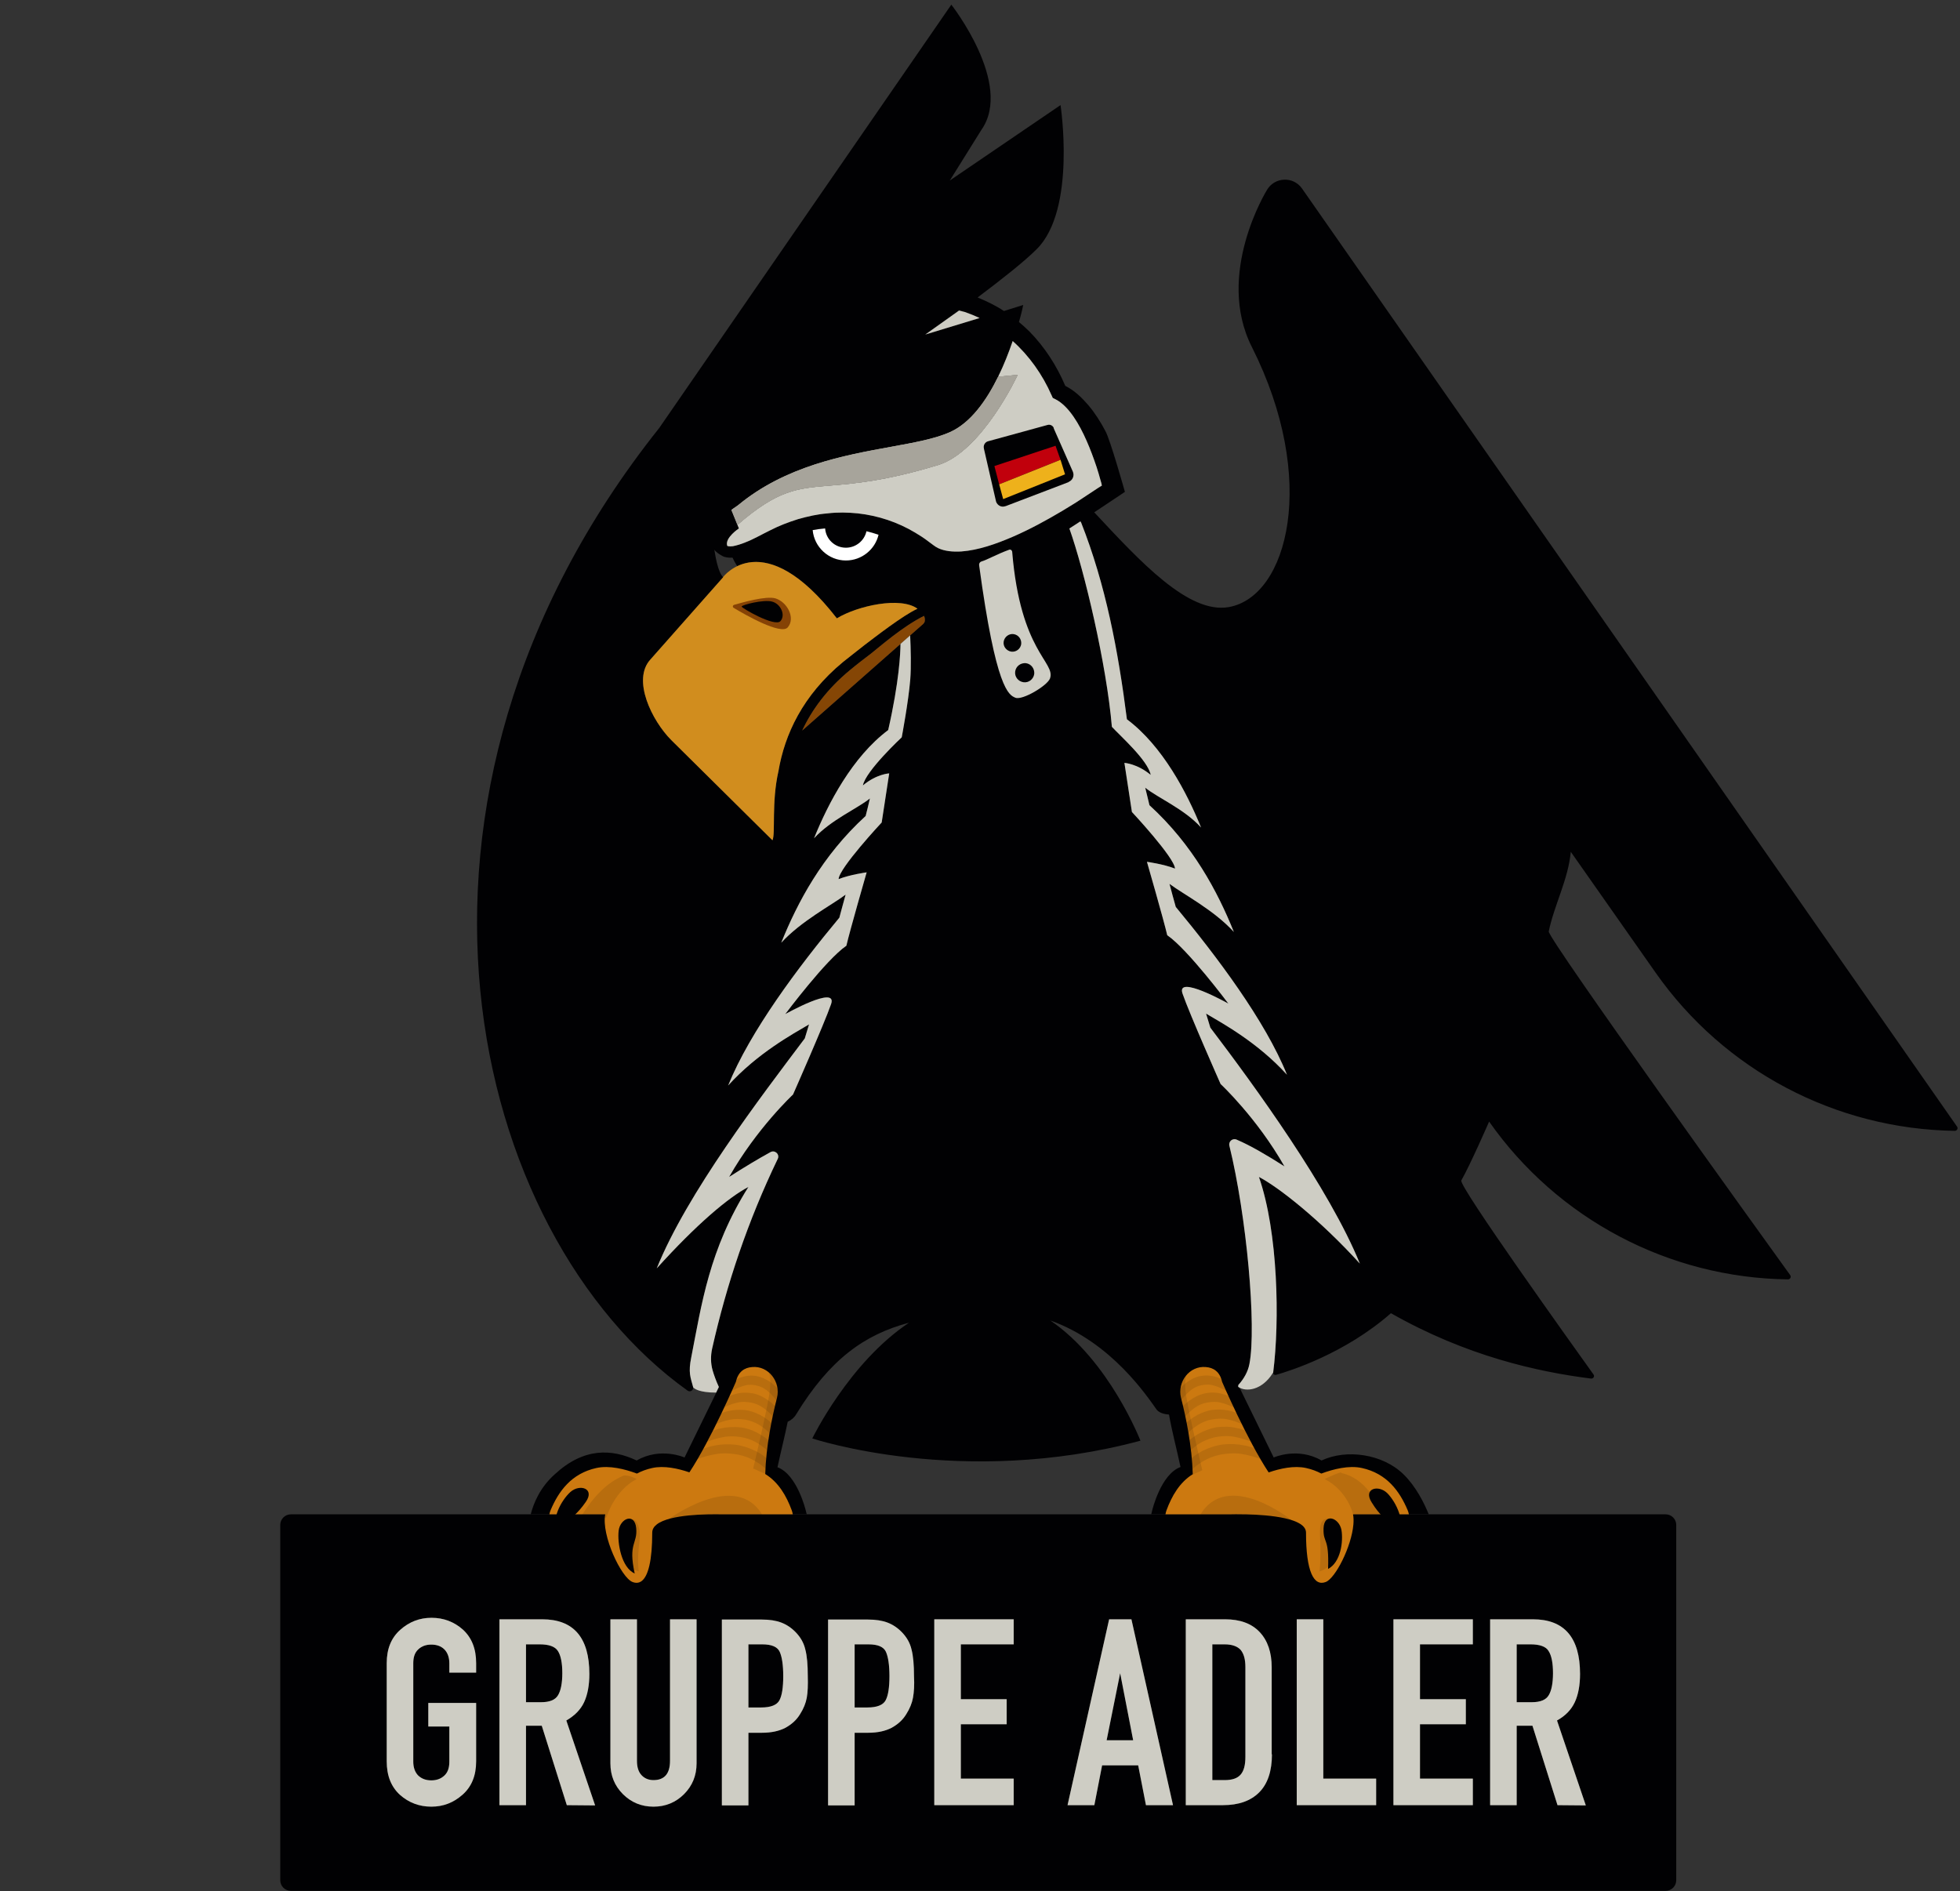 <svg width="995" height="960" viewBox="0 0 995 960" fill="none" xmlns="http://www.w3.org/2000/svg">
<rect x="0" y="0" width="995" height="960" fill="#333333" stroke="none"/>
<g clip-path="url(#clip0)">
<path fill-rule="evenodd" clip-rule="evenodd" d="M652.066 592.136C638.078 567.467 619.64 550.3 619.64 550.3C619.64 550.3 603.744 514.44 600.311 504.395C596.878 494.476 623.582 509.481 623.582 509.481C623.582 509.481 602.981 481.887 592.554 474.766C590.901 467.518 582.254 437.508 582.254 437.508C582.254 437.508 590.647 438.652 596.496 440.941C596.242 435.346 574.624 412.202 574.624 412.202L570.809 387.279C570.809 387.279 577.295 387.66 584.161 393.382C582.763 386.007 568.648 373.545 564.451 368.967C561.775 337.494 550.537 289.799 542.877 268.293C544.741 267.096 546.612 265.886 548.454 264.687L548.811 265.203C561.272 296.74 567.63 330.183 572.081 365.153C590.265 378.759 602.6 402.538 609.721 420.086C601.201 410.677 587.849 405.081 581.364 399.868C582.127 402.792 582.763 405.717 583.526 408.769C605.652 428.988 618.114 452.64 626.379 473.113C616.206 461.923 600.82 454.039 593.699 448.698C594.716 452.513 595.733 456.455 596.878 460.397C617.732 485.575 642.274 518.128 653.337 545.595C638.46 529.191 620.657 519.527 612.264 514.568C613.027 516.984 613.663 519.273 614.426 521.689C636.934 551.317 674.828 603.327 690.342 641.475C670.25 619.349 649.141 602.691 639.095 597.477C648.887 625.58 649.65 670.722 646.344 696.663C646.216 697.553 646.979 698.189 647.869 697.935C654.991 695.9 682.839 687.126 706.11 666.653C744.385 688.398 780.499 696.409 807.712 699.842C808.856 699.969 809.619 698.698 808.983 697.808C798.175 682.676 740.316 601.928 741.842 599.257C746.42 591.246 755.957 569.374 755.957 569.374C790.672 618.84 847.132 648.723 907.661 649.486C908.805 649.486 909.441 648.215 908.805 647.325C894.563 627.614 785.586 476.165 786.221 472.859C788.892 459.761 796.14 446.409 797.412 432.421L840.52 493.84C875.362 543.433 931.822 573.189 992.351 574.079C993.495 574.079 994.131 572.808 993.495 571.918L660.967 95.697C656.516 89.339 646.979 89.847 643.164 96.46C643.164 96.46 616.715 139.059 635.535 176.19C669.36 243.332 653.846 302.843 623.836 308.184C603.385 311.824 578.86 285.111 555.492 260.077C564.274 254.29 571.064 249.69 571.064 249.69C571.064 249.69 563.688 223.367 561.145 218.789C558.729 214.212 555.932 209.761 552.498 205.692C549.319 202.004 545.631 198.316 540.799 195.9C536.476 185.727 530.372 176.19 522.488 168.179C520.835 166.526 519.055 165 517.274 163.474C518.8 158.26 519.436 154.827 519.436 154.827L509.645 157.879C505.448 155.081 500.871 152.92 496.293 151.012C508.627 141.729 519.945 132.828 526.303 126.47C546.522 106.378 538.383 53.352 538.383 53.352L482.178 91.628L498.2 65.941C514.604 42.67 482.941 2.36 482.941 2.36L334.67 217.263C183.983 406.48 238.282 626.724 349.039 705.946C350.438 706.963 352.218 705.692 351.837 704.039C350.565 699.207 349.294 696.918 350.947 688.906C356.16 662.33 359.975 634.227 379.94 602.564C369.894 607.777 353.49 621.638 333.398 643.891C348.785 605.743 386.171 556.913 408.551 527.157C409.314 524.741 409.95 522.452 410.713 520.036C402.32 524.995 384.518 534.659 369.64 551.063C380.83 523.469 405.245 490.916 426.099 465.865C427.117 461.923 428.261 457.981 429.278 454.166C422.157 459.507 406.771 467.518 396.598 478.581C404.863 458.108 417.325 434.456 439.451 414.237C440.214 411.185 440.977 408.26 441.613 405.336C435.128 410.549 421.903 416.144 413.256 425.554C420.377 407.879 432.712 384.227 450.896 370.621C456.498 346.032 457.107 331.432 457.141 326.889L407.238 370.864C412.22 360.239 419.921 349.751 431.44 340.229C435.188 337.106 438.813 334.351 441.953 331.964L441.954 331.963L442.122 331.836C442.843 331.269 443.723 330.551 444.734 329.723C444.878 329.605 445.025 329.484 445.175 329.361C449.267 326.007 455.31 321.053 461.757 316.887C464.173 315.325 466.646 313.874 469.094 312.659C469.447 313.485 469.57 314.384 469.462 315.305C469.334 315.941 469.08 316.322 468.699 316.704L462.049 322.564C462.351 329.329 462.6 338.677 462.086 345.061C461.196 356.124 457.763 374.308 457.763 374.308C457.763 374.308 439.451 391.348 438.053 398.723C445.046 392.874 451.405 392.619 451.405 392.619L447.59 417.543C447.59 417.543 425.972 440.687 425.718 446.282C431.567 443.993 439.96 442.848 439.96 442.848C439.96 442.848 431.313 472.859 429.66 480.107C419.36 487.101 398.632 514.822 398.632 514.822C398.632 514.822 425.336 499.817 421.903 509.736C418.47 519.654 402.574 555.641 402.574 555.641C402.574 555.641 384.136 572.808 370.148 597.477C377.651 592.645 385.535 587.94 391.13 584.888C393.419 583.616 395.962 586.033 394.818 588.321C379.685 619.73 368.877 651.902 361.501 684.71C360.738 688.271 360.738 692.085 361.756 695.646C362.487 698.14 363.543 701.118 364.973 704.19L347.513 739.898C347.513 739.898 335.306 734.43 323.226 741.424C310.509 735.448 296.394 734.812 281.644 748.418C274.269 754.958 270.929 762.906 269.417 768.764H409.539C409.268 767.546 409.06 766.857 409.06 766.857C409.06 766.857 404.736 748.545 394.69 744.858C396.438 736.72 398.467 728.848 399.872 721.783C401.697 720.941 403.272 719.597 404.228 717.899C421.394 689.924 438.943 677.462 461.45 671.485C430.932 691.831 412.366 730.234 412.366 730.234C412.366 730.234 488.536 755.666 578.948 731.378C578.948 731.378 563.18 690.687 533.17 670.341C564.451 681.404 582.763 709.507 587.086 715.483C588.204 717.038 590.477 717.888 593.451 718.105C594.814 726.036 597.248 735.201 599.294 744.73C589.248 748.418 584.924 766.729 584.924 766.729C584.924 766.729 584.702 767.467 584.417 768.764H725.31C722.978 763.014 718.798 754.596 712.468 748.418C701.913 738.118 683.602 735.448 670.886 741.424C658.805 734.43 646.598 739.898 646.598 739.898L628.618 703.127C631.468 699.964 633.515 696.385 634.263 692.467C637.951 673.52 632.864 617.314 624.09 581.582C623.582 579.293 625.998 577.513 628.032 578.657C634.645 581.455 643.546 586.668 652.066 592.136ZM340.774 375.707L392.147 426.572C393.755 423.25 391.569 407.374 395.18 391.504C398.333 372.932 407.401 353.034 428.007 336.033C431.949 332.853 435.636 330.056 438.815 327.513C439.279 327.163 439.851 326.726 440.514 326.22C440.558 326.186 440.603 326.152 440.648 326.118C442.485 324.716 444.979 322.812 447.744 320.766C453.83 316.26 461.221 311.065 465.769 309.025C457.202 302.717 435.378 307.484 424.828 313.906C400.355 282.358 383.184 283.122 374.242 287.414C373.262 285.873 372.459 284.418 371.854 283.085C370.715 283.158 369.466 283.146 367.986 282.752C366.715 282.497 363.536 280.463 362.646 279.064C363.154 281.989 364.299 290.127 367.096 293.052L330.219 334.761C320.682 345.061 330.982 365.916 340.774 375.707ZM497.31 161.439C494.894 160.295 492.351 159.278 489.807 158.388C488.917 158.133 487.9 157.879 486.883 157.625C481.033 161.821 475.311 165.89 469.716 169.832L497.31 161.439ZM539.273 259.354C543.343 256.938 547.412 254.395 551.354 251.724C552.52 250.982 553.665 250.217 554.787 249.468C556.356 248.42 557.882 247.4 559.365 246.511C559.238 245.621 558.983 244.73 558.729 243.967C558.093 241.679 557.457 239.39 556.695 237.101C555.169 232.523 553.515 228.072 551.608 223.749C549.701 219.425 547.539 215.229 544.996 211.541C542.452 207.854 539.401 204.547 535.967 202.767L534.441 202.004L533.805 200.605C529.228 190.178 522.488 180.641 514.095 173.138C509.585 186.363 502.098 203.555 491.037 213.52C488.378 215.916 485.513 217.893 482.432 219.298C462.554 228.333 421.611 226.936 387.222 247.626C382.892 250.231 378.666 253.186 374.599 256.556L371.293 258.845L375.108 268.255C375.108 268.255 373.293 269.454 371.643 271.149C370.024 272.811 368.564 274.95 369.131 276.902C369.143 276.939 369.153 276.97 369.161 276.996C369.189 277.082 369.199 277.115 369.222 277.131C369.235 277.141 369.253 277.144 369.282 277.15C369.339 277.163 369.441 277.184 369.64 277.284C369.861 277.339 370.179 277.37 370.542 277.378C371.011 277.387 371.553 277.356 372.056 277.284C373.963 276.902 376.125 276.267 378.287 275.376C382.61 273.723 386.425 271.434 391.13 269.145C395.581 266.857 400.286 265.076 405.118 263.55C410.077 262.152 415.036 261.007 420.123 260.626C425.209 259.99 430.423 260.117 435.509 260.626C445.809 261.77 455.728 265.076 464.629 270.417C466.791 271.689 469.334 273.342 471.115 274.741L474.039 276.902C474.675 277.411 475.565 277.92 476.328 278.301C479.635 279.827 483.704 280.209 488.027 279.954C496.674 279.318 505.703 276.139 514.222 272.452C515.192 272.032 516.161 271.601 517.127 271.159C524.65 267.718 532.061 263.636 539.273 259.354Z" fill="#010103"/>
<path fill-rule="evenodd" clip-rule="evenodd" d="M489.807 158.388C492.351 159.278 494.894 160.295 497.31 161.439L469.716 169.832C475.311 165.89 481.033 161.821 486.883 157.625C487.9 157.879 488.917 158.133 489.807 158.388Z" fill="#010103"/>
<path fill-rule="evenodd" clip-rule="evenodd" d="M142.274 954.547V774.105C142.274 771.18 144.69 768.764 147.615 768.764H845.606C848.531 768.764 850.947 771.18 850.947 774.105V954.547C850.947 957.472 848.531 959.888 845.606 959.888H147.615C144.69 959.888 142.274 957.472 142.274 954.547ZM228.109 844.425V849.13H241.715V844.298C241.715 836.923 239.426 831.327 234.975 827.258C230.525 823.316 225.184 821.282 219.08 821.282C212.976 821.282 207.763 823.316 203.185 827.385C198.607 831.455 196.318 837.05 196.318 844.298V894.145C196.318 901.521 198.607 907.116 203.058 911.185C207.508 915.127 212.849 917.162 218.953 917.162C225.057 917.162 230.27 915.127 234.848 911.058C239.426 906.989 241.715 901.394 241.715 894.145V864.517H217.427V876.47H228.109V894.273C228.109 897.452 227.346 899.74 225.565 901.394C223.785 903.047 221.623 903.81 218.953 903.81C216.283 903.81 214.121 903.047 212.341 901.394C210.687 899.74 209.797 897.324 209.797 894.273V844.425C209.797 841.246 210.56 838.957 212.341 837.304C214.121 835.651 216.283 834.888 218.953 834.888C221.623 834.888 223.912 835.651 225.565 837.304C227.218 838.957 228.109 841.373 228.109 844.425ZM287.747 916.399L275.031 876.088H267.02V916.399H253.541V822.045H275.286C291.181 822.045 299.192 831.328 299.192 849.766C299.192 855.488 298.302 860.32 296.522 864.135C294.741 867.95 291.689 871.002 287.493 873.418L302.117 916.526L287.747 916.399ZM274.014 834.761H267.02V864.135H274.65C278.973 864.135 281.898 862.991 283.297 860.575C284.696 858.286 285.459 854.471 285.459 849.384C285.459 844.171 284.696 840.356 283.17 838.067C281.771 835.905 278.719 834.761 274.014 834.761ZM347.259 910.804C351.455 906.607 353.617 901.394 353.617 895.163V822.045H340.138V893.891C340.138 900.376 337.341 903.682 331.745 903.682C329.202 903.682 327.168 902.792 325.642 901.139C324.116 899.486 323.353 897.07 323.353 893.891V822.045H309.874V895.163C309.874 901.394 312.035 906.607 316.232 910.804C320.428 915 325.642 917.162 331.745 917.162C337.849 917.162 343.063 915 347.259 910.804ZM409.568 861.846C409.06 864.644 407.915 867.441 406.135 870.239C404.355 873.164 401.939 875.325 398.76 877.106C395.581 878.759 391.639 879.649 386.806 879.649H379.94V916.526H366.461V822.172H386.679C390.621 822.172 393.927 822.681 396.598 823.698C399.268 824.715 401.812 826.368 404.1 828.784C406.389 831.2 408.042 833.998 408.805 837.304C409.696 840.61 410.077 845.188 410.077 850.91C410.204 855.361 410.077 859.049 409.568 861.846ZM386.934 834.761H379.94V866.806H386.425C391.384 866.806 394.436 865.534 395.708 863.118C396.979 860.702 397.615 856.633 397.615 850.91C397.615 845.315 396.979 841.119 395.835 838.576C394.69 836.032 391.766 834.761 386.934 834.761ZM460.052 870.239C461.832 867.441 462.976 864.644 463.485 861.846C463.994 859.049 464.248 855.361 463.994 850.91C463.994 845.188 463.612 840.61 462.722 837.304C461.959 833.998 460.306 831.2 458.017 828.784C455.728 826.368 453.185 824.715 450.514 823.698C447.844 822.681 444.538 822.172 440.596 822.172H420.377V916.526H433.856V879.649H440.723C445.555 879.649 449.497 878.759 452.676 877.106C455.855 875.325 458.271 873.164 460.052 870.239ZM433.856 834.761H440.85C445.682 834.761 448.607 836.032 449.752 838.576C450.896 841.119 451.532 845.315 451.532 850.91C451.532 856.633 450.896 860.702 449.624 863.118C448.353 865.534 445.301 866.806 440.342 866.806H433.856V834.761ZM514.604 834.761H487.773V862.609H511.043V875.325H487.773V902.92H514.604V916.399H474.294V822.045H514.604V834.761ZM577.803 896.18L581.745 916.399H595.479L574.37 822.045H563.053L541.944 916.399H555.55L559.492 896.18H577.803ZM575.26 883.464H561.781L568.648 849.384L575.26 883.464ZM645.708 890.585C645.708 899.105 643.546 905.59 639.223 909.913C634.899 914.237 628.795 916.399 620.784 916.399H601.964V822.045H621.929C629.558 822.045 635.408 824.206 639.477 828.53C643.546 832.853 645.581 838.83 645.581 846.46V890.585H645.708ZM621.674 834.761H615.443V903.682H621.674C625.489 903.682 628.159 902.792 629.813 900.885C631.466 898.977 632.229 896.053 632.229 891.856V846.333C632.229 842.391 631.466 839.593 629.813 837.558C628.159 835.778 625.489 834.761 621.674 834.761ZM658.297 916.399H698.607V902.92H671.776V822.045H658.297V916.399ZM747.691 834.761H720.86V862.609H744.131V875.325H720.86V902.92H747.691V916.399H707.381V822.045H747.691V834.761ZM777.956 876.088L790.672 916.399L805.041 916.526L790.418 873.418C794.741 871.002 797.666 867.95 799.446 864.135C801.227 860.32 802.117 855.488 802.117 849.766C802.117 831.328 794.106 822.045 778.21 822.045H756.466V916.399H769.945V876.088H777.956ZM769.945 834.761H777.066C781.644 834.761 784.823 835.905 786.094 838.067C787.62 840.356 788.383 844.171 788.383 849.384C788.383 854.471 787.62 858.286 786.221 860.575C784.823 862.991 781.898 864.135 777.574 864.135H769.945V834.761Z" fill="#010103"/>
<path d="M228.108 849.13V844.425C228.108 841.373 227.218 838.957 225.565 837.304C223.912 835.651 221.623 834.888 218.953 834.888C216.282 834.888 214.121 835.651 212.34 837.304C210.56 838.957 209.797 841.246 209.797 844.425V894.273C209.797 897.325 210.687 899.741 212.34 901.394C214.121 903.047 216.282 903.81 218.953 903.81C221.623 903.81 223.785 903.047 225.565 901.394C227.345 899.741 228.108 897.452 228.108 894.273V876.47H217.427V864.517H241.715V894.145C241.715 901.394 239.426 906.989 234.848 911.058C230.27 915.127 225.056 917.162 218.953 917.162C212.849 917.162 207.508 915.127 203.057 911.185C198.607 907.116 196.318 901.521 196.318 894.145V844.298C196.318 837.05 198.607 831.455 203.185 827.385C207.762 823.316 212.976 821.282 219.08 821.282C225.184 821.282 230.524 823.316 234.975 827.258C239.426 831.328 241.715 836.923 241.715 844.298V849.13H228.108Z" fill="#CECDC4"/>
<path fill-rule="evenodd" clip-rule="evenodd" d="M287.747 916.399L275.031 876.088H267.02V916.399H253.541V822.045H275.285C291.181 822.045 299.192 831.328 299.192 849.766C299.192 855.488 298.302 860.32 296.521 864.135C294.741 867.95 291.689 871.002 287.493 873.418L302.116 916.526L287.747 916.399ZM267.02 834.761H274.014C278.719 834.761 281.771 835.905 283.169 838.067C284.695 840.356 285.458 844.171 285.458 849.384C285.458 854.471 284.695 858.286 283.297 860.575C281.898 862.991 278.973 864.135 274.65 864.135H267.02V834.761Z" fill="#CECDC4"/>
<path d="M353.617 895.163C353.617 901.394 351.455 906.607 347.259 910.804C343.063 915 337.849 917.162 331.745 917.162C325.641 917.162 320.428 915 316.231 910.804C312.035 906.607 309.873 901.394 309.873 895.163V822.045H323.352V893.891C323.352 897.07 324.115 899.486 325.641 901.139C327.167 902.792 329.202 903.683 331.745 903.683C337.34 903.683 340.138 900.376 340.138 893.891V822.045H353.617V895.163Z" fill="#CECDC4"/>
<path fill-rule="evenodd" clip-rule="evenodd" d="M409.568 861.846C409.059 864.644 407.915 867.441 406.135 870.239C404.354 873.164 401.938 875.326 398.759 877.106C395.58 878.759 391.638 879.649 386.806 879.649H379.939V916.526H366.46V822.172H386.679C390.621 822.172 393.927 822.681 396.598 823.698C399.268 824.715 401.811 826.368 404.1 828.784C406.389 831.2 408.042 833.998 408.805 837.304C409.695 840.61 410.077 845.188 410.077 850.91C410.204 855.361 410.077 859.049 409.568 861.846ZM379.939 834.761H386.933C391.765 834.761 394.69 836.032 395.835 838.576C396.979 841.119 397.615 845.315 397.615 850.91C397.615 856.633 396.979 860.702 395.707 863.118C394.436 865.534 391.384 866.806 386.425 866.806H379.939V834.761Z" fill="#CECDC4"/>
<path fill-rule="evenodd" clip-rule="evenodd" d="M463.485 861.846C462.976 864.644 461.832 867.441 460.051 870.239C458.271 873.164 455.855 875.326 452.676 877.106C449.497 878.759 445.555 879.649 440.723 879.649H433.856V916.526H420.377V822.172H440.596C444.538 822.172 447.844 822.681 450.514 823.698C453.185 824.715 455.728 826.368 458.017 828.784C460.306 831.2 461.959 833.998 462.722 837.304C463.612 840.61 463.993 845.188 463.993 850.91C464.248 855.361 463.993 859.049 463.485 861.846ZM433.856 834.761H440.85C445.682 834.761 448.607 836.032 449.751 838.576C450.896 841.119 451.532 845.315 451.532 850.91C451.532 856.633 450.896 860.702 449.624 863.118C448.352 865.534 445.301 866.806 440.341 866.806H433.856V834.761Z" fill="#CECDC4"/>
<path d="M514.604 834.761H487.773V862.609H511.043V875.325H487.773V902.92H514.604V916.399H474.293V822.045H514.604V834.761Z" fill="#CECDC4"/>
<path fill-rule="evenodd" clip-rule="evenodd" d="M581.745 916.399L577.803 896.18H559.492L555.55 916.399H541.944L563.052 822.045H574.37L595.479 916.399H581.745ZM575.26 883.464H561.781L568.648 849.384L575.26 883.464Z" fill="#CECDC4"/>
<path fill-rule="evenodd" clip-rule="evenodd" d="M645.707 890.585C645.707 899.105 643.546 905.59 639.222 909.914C634.899 914.237 628.795 916.399 620.784 916.399H601.964V822.045H621.928C629.558 822.045 635.407 824.206 639.477 828.53C643.546 832.853 645.58 838.83 645.58 846.46V890.585H645.707ZM615.443 834.761H621.674C625.489 834.761 628.159 835.778 629.812 837.558C631.465 839.593 632.228 842.391 632.228 846.333V891.857C632.228 896.053 631.465 898.978 629.812 900.885C628.159 902.792 625.489 903.683 621.674 903.683H615.443V834.761Z" fill="#CECDC4"/>
<path d="M698.607 916.399H658.297V822.045H671.776V902.92H698.607V916.399Z" fill="#CECDC4"/>
<path d="M747.691 834.761H720.86V862.609H744.131V875.325H720.86V902.92H747.691V916.399H707.381V822.045H747.691V834.761Z" fill="#CECDC4"/>
<path fill-rule="evenodd" clip-rule="evenodd" d="M790.672 916.399L777.956 876.088H769.945V916.399H756.465V822.045H778.21C794.105 822.045 802.116 831.328 802.116 849.766C802.116 855.488 801.226 860.32 799.446 864.135C797.666 867.95 794.741 871.002 790.418 873.418L805.041 916.526L790.672 916.399ZM769.945 834.761H777.066C781.643 834.761 784.822 835.905 786.094 838.067C787.62 840.356 788.383 844.171 788.383 849.384C788.383 854.471 787.62 858.286 786.221 860.575C784.822 862.991 781.898 864.135 777.574 864.135H769.945V834.761Z" fill="#CECDC4"/>
<path d="M691.359 745.239C704.075 748.037 710.56 757.065 714.629 766.729C714.891 767.35 715.089 768.032 715.23 768.764H686.874C687.166 770.282 687.21 772.018 687.054 773.885C686.12 785.133 677.946 801.159 673.047 803.098C666.944 805.514 663.001 797.757 663.001 778.047C663.001 770.691 644.426 769.064 632.86 768.764C628.678 768.656 625.412 768.721 624.273 768.751C623.988 768.759 623.836 768.764 623.836 768.764L591.65 768.764C591.771 768.032 591.944 767.35 592.172 766.729C594.852 759.457 598.827 752.545 605.507 748.377C605.111 734.193 602.07 719.433 599.548 709.634C597.513 701.495 603.871 693.23 612.137 693.993C615.952 694.247 619.258 696.282 620.402 701.495C620.402 701.495 633.091 730.914 644.036 747.484C649.853 745.474 656.971 743.912 663.001 745.239C665.904 745.878 668.483 746.841 670.782 748.063C676.856 745.795 684.758 743.787 691.359 745.239Z" fill="#CC7910"/>
<path d="M302.752 745.239C290.036 748.037 283.551 757.065 279.482 766.729C279.22 767.35 279.022 768.032 278.881 768.764H307.243C305.195 779.426 315.358 800.833 321.069 803.094C322.811 803.783 324.378 803.644 325.726 802.635C329.099 800.103 331.109 792.123 331.109 778.047C331.109 776.359 331.983 774.971 333.471 773.831C340.103 768.739 358.962 768.588 366.86 768.764H402.461C402.34 768.032 402.167 767.35 401.938 766.729C399.243 759.412 395.234 752.459 388.479 748.299C388.884 734.139 391.918 719.415 394.436 709.634C396.47 701.495 390.112 693.23 381.847 693.993C378.032 694.247 374.726 696.282 373.581 701.495C373.581 701.495 360.911 730.872 349.972 747.448C344.174 745.456 337.105 743.92 331.109 745.239C328.206 745.878 325.628 746.841 323.329 748.063C317.255 745.795 309.353 743.787 302.752 745.239Z" fill="#CC7910"/>
<path d="M704.329 758.082C699.751 753.504 691.867 755.666 696.318 762.66C700.642 769.654 702.168 769.4 710.052 779.064C713.612 772.579 708.78 762.66 704.329 758.082Z" fill="#010103"/>
<path d="M680.932 776.521C679.66 770.417 672.157 767.874 671.903 775.885C671.649 783.896 674.828 779.827 674.192 796.485C680.55 793.179 682.076 782.625 680.932 776.521Z" fill="#010103"/>
<path d="M289.528 757.446C294.36 753.123 302.117 755.666 297.412 762.406C292.707 769.145 291.181 768.891 282.788 778.174C279.609 771.434 284.823 761.77 289.528 757.446Z" fill="#010103"/>
<path d="M314.07 777.029C314.833 770.799 322.208 767.747 322.971 775.758C323.734 783.769 318.775 783.26 322.208 798.774C315.469 795.849 313.307 783.26 314.07 777.029Z" fill="#010103"/>
<path d="M412.559 269.106C413.32 277.703 420.623 284.532 429.406 284.532C437.475 284.532 444.235 278.922 445.997 271.47C443.983 270.778 441.933 270.184 439.855 269.689C438.825 274.476 434.501 278.047 429.406 278.047C423.815 278.047 419.269 273.749 418.878 268.261C416.764 268.442 414.653 268.728 412.559 269.106Z" fill="white"/>
<path fill-rule="evenodd" clip-rule="evenodd" d="M497.31 161.439C494.894 160.295 492.351 159.278 489.808 158.387C488.918 158.133 487.9 157.879 486.883 157.625C481.034 161.821 475.311 165.89 469.716 169.832L497.31 161.439Z" fill="#CECDC4"/>
<path d="M539.274 259.354C543.343 256.938 547.412 254.395 551.354 251.724C554.152 249.944 556.822 248.037 559.365 246.511C559.238 245.62 558.984 244.73 558.73 243.967C558.094 241.678 557.458 239.39 556.695 237.101C555.169 232.523 553.516 228.072 551.608 223.749C549.701 219.425 547.539 215.229 544.996 211.541C542.453 207.853 539.401 204.547 535.968 202.767L534.442 202.004L533.806 200.605C529.228 190.178 522.488 180.641 514.096 173.138C512.183 178.746 509.735 185.067 506.707 191.248L516.639 190.305C516.639 190.305 498.582 229.217 476.201 236.083C449.634 244.158 433.63 245.489 421.449 246.501C404.422 247.917 394.866 248.712 374.37 266.435L375.108 268.255C375.108 268.255 367.987 272.96 369.131 276.902C369.259 277.284 369.131 277.029 369.64 277.284C370.149 277.411 371.166 277.411 372.056 277.284C373.964 276.902 376.125 276.266 378.287 275.376C382.61 273.723 386.425 271.434 391.13 269.145C395.581 266.856 400.286 265.076 405.118 263.55C410.077 262.151 415.037 261.007 420.123 260.626C425.21 259.99 430.423 260.117 435.51 260.626C445.81 261.77 455.728 265.076 464.63 270.417C466.792 271.689 469.335 273.342 471.115 274.74L474.04 276.902C474.676 277.411 475.566 277.92 476.329 278.301C479.635 279.827 483.704 280.208 488.028 279.954C496.675 279.318 505.703 276.139 514.223 272.452C522.743 268.764 531.135 264.186 539.274 259.354Z" fill="#CECDC4"/>
<path fill-rule="evenodd" clip-rule="evenodd" d="M516.639 190.305L506.707 191.248C500.877 203.147 492.894 214.528 482.432 219.298C474.88 222.731 464.287 224.658 452.167 226.862C428.373 231.191 398.695 236.589 374.599 256.556L371.293 258.845L374.37 266.435C394.866 248.712 404.422 247.917 421.449 246.502C433.63 245.489 449.634 244.158 476.201 236.083C498.582 229.217 516.639 190.305 516.639 190.305Z" fill="#A7A49B"/>
<path fill-rule="evenodd" clip-rule="evenodd" d="M421.449 246.502C404.422 247.917 394.866 248.712 374.37 266.435L371.293 258.845L374.599 256.556C398.695 236.589 428.373 231.191 452.167 226.862C464.287 224.658 474.88 222.731 482.432 219.298C492.894 214.528 500.877 203.147 506.707 191.248L516.639 190.305C516.639 190.305 498.582 229.217 476.201 236.083C449.634 244.158 433.63 245.489 421.449 246.502Z" fill="#A7A49B"/>
<path d="M534.95 217.518L544.614 239.389C545.504 241.424 544.614 243.713 542.579 244.603L542.452 244.73L542.198 244.857L510.535 256.938H510.407C508.5 257.701 506.465 256.683 505.703 254.776C505.703 254.649 505.575 254.395 505.575 254.267L499.472 227.691V227.563C499.09 226.037 500.107 224.384 501.633 224.003L531.771 215.737C533.042 215.356 534.441 215.992 534.95 217.263V217.518Z" fill="#010103"/>
<path d="M502.396 227.055L532.407 218.408L535.84 226.292L504.813 236.592L502.396 227.055Z" fill="#010103"/>
<path d="M504.812 236.592L535.84 226.292L538.383 233.413L507.229 245.875L504.812 236.592Z" fill="#C1000C"/>
<path d="M507.229 245.875L538.383 233.413L540.672 240.788L509.263 253.377L507.229 245.875Z" fill="#EEB11B"/>
<path d="M367.096 292.925C367.096 292.925 387.442 265.712 424.828 313.906C435.378 307.484 457.202 302.717 465.769 309.025C458.347 312.354 443.35 324.086 438.815 327.513C435.636 330.056 431.949 332.853 428.007 336.032C407.401 353.034 398.333 372.932 395.18 391.503C391.569 407.374 393.755 423.25 392.147 426.572L340.774 375.707C330.982 365.916 320.682 345.061 330.219 334.761L367.096 293.052L367.005 292.959L367.096 292.925Z" fill="#D18D1E"/>
<path d="M399.904 318.484C396.471 322.553 377.905 311.872 372.437 308.566C371.802 308.184 371.929 307.294 372.692 307.04C377.142 305.768 388.714 302.462 393.546 303.734C399.65 305.514 403.973 313.779 399.904 318.484Z" fill="#854205"/>
<path d="M396.216 315.305C393.419 318.484 376.506 308.693 376.506 307.93C376.506 307.04 387.824 304.242 391.893 305.387C396.089 306.404 399.014 311.999 396.216 315.305Z" fill="#010103"/>
<path d="M512.315 279.064C505.703 281.48 500.998 284.278 498.2 285.041C497.437 285.295 496.928 286.058 497.056 286.948C505.575 349.893 512.061 352.818 515.494 354.217C519.055 355.615 531.644 348.113 533.042 344.425C535.967 336.032 518.037 331.073 513.841 280.081C513.714 279.318 513.078 278.81 512.315 279.064ZM509.517 325.732C509.899 323.316 512.188 321.536 514.604 321.917C517.02 322.299 518.673 324.461 518.419 327.004C518.037 329.42 515.876 331.073 513.459 330.819C510.916 330.437 509.136 328.148 509.517 325.732ZM519.563 346.333C516.893 345.951 514.985 343.535 515.367 340.865C515.748 338.194 518.164 336.414 520.835 336.668C523.505 337.05 525.286 339.466 525.031 342.136C524.65 344.807 522.234 346.714 519.563 346.333Z" fill="#CECDC4"/>
<path d="M468.699 316.704C469.08 316.322 469.334 315.941 469.462 315.305C469.57 314.384 469.447 313.485 469.094 312.659C458.201 318.065 446.818 328.146 442.122 331.836L441.954 331.964C438.813 334.351 435.188 337.106 431.44 340.229C419.921 349.75 412.22 360.239 407.238 370.864L468.699 316.704Z" fill="#854605"/>
<g opacity="0.1">
<path d="M596.242 708.998C597.514 706.455 599.167 704.42 601.329 702.64C603.363 700.86 605.906 699.461 608.704 698.698C611.502 698.062 614.553 698.189 617.097 698.952C618.495 699.207 619.64 699.97 620.911 700.478C622.056 701.114 623.2 702.004 624.218 702.64C625.108 703.276 625.362 704.42 624.726 705.31C624.218 706.073 623.2 706.328 622.31 705.946L622.056 705.819C620.021 704.802 617.987 703.784 615.825 703.276C613.79 702.64 611.629 702.894 609.721 703.276C607.687 703.657 605.779 704.675 604.126 706.073C602.473 707.472 600.82 709.252 599.675 710.905L599.548 711.033C598.913 711.923 597.641 712.177 596.624 711.541C595.988 711.033 595.733 709.888 596.242 708.998Z" fill="#010103"/>
<path d="M597.641 717.645C599.294 714.975 601.201 712.94 603.617 711.16C606.034 709.38 608.704 707.981 611.756 707.345C614.808 706.709 617.987 706.836 620.784 707.726C622.31 707.981 623.582 708.744 624.981 709.252C626.252 709.888 627.524 710.651 628.668 711.414C629.558 711.923 629.813 713.067 629.304 713.957C628.795 714.847 627.778 715.102 626.888 714.72L626.634 714.593C624.345 713.576 622.056 712.558 619.64 712.05C617.351 711.414 614.935 711.668 612.646 712.05C610.357 712.431 608.195 713.449 606.288 714.847C604.38 716.246 602.473 718.026 601.074 719.807L600.947 719.934C600.311 720.824 598.912 720.951 598.022 720.315C597.259 719.68 597.132 718.535 597.641 717.645Z" fill="#010103"/>
<path d="M598.912 726.165C600.82 723.367 603.109 721.333 605.779 719.552C608.45 717.772 611.501 716.5 614.68 715.865C617.859 715.356 621.293 715.483 624.345 716.246C625.998 716.501 627.397 717.263 628.795 717.645C630.194 718.281 631.593 719.044 632.865 719.807C633.755 720.315 634.136 721.46 633.628 722.35C633.119 723.24 632.102 723.622 631.212 723.24L630.957 723.113C628.414 722.096 625.871 721.078 623.2 720.57C620.53 719.934 617.987 720.188 615.443 720.57C612.9 720.951 610.484 721.968 608.195 723.367C606.033 724.766 603.745 726.546 602.219 728.454L602.091 728.581C601.329 729.471 600.057 729.598 599.167 728.835C598.531 728.327 598.404 727.055 598.912 726.165Z" fill="#010103"/>
<path d="M600.311 734.812C602.473 731.887 605.143 729.853 608.068 728.072C610.993 726.419 614.299 725.148 617.732 724.512C621.166 724.13 624.726 724.13 628.032 725.02C629.686 725.275 631.339 725.911 632.865 726.419C634.391 727.055 635.917 727.818 637.315 728.581C638.205 729.09 638.587 730.107 638.205 731.124C637.824 732.014 636.807 732.396 635.789 732.141L635.535 732.014C632.737 730.997 629.813 729.98 627.015 729.471C624.09 728.835 621.166 728.962 618.368 729.344C615.571 729.725 612.773 730.743 610.23 732.014C607.687 733.413 605.27 735.32 603.49 737.228L603.363 737.355C602.6 738.245 601.328 738.245 600.438 737.482C599.803 736.846 599.675 735.702 600.311 734.812Z" fill="#010103"/>
<path d="M601.71 743.459C604.253 740.407 607.051 738.372 610.357 736.592C613.663 734.939 617.097 733.794 620.784 733.286C624.472 732.904 628.16 733.032 631.72 733.795C633.5 734.049 635.154 734.685 636.934 735.193C638.587 735.829 640.24 736.592 641.893 737.228C642.91 737.609 643.292 738.754 642.91 739.771C642.529 740.661 641.512 741.17 640.621 740.788H640.494C637.315 739.771 634.263 738.754 631.084 738.245C627.905 737.609 624.726 737.736 621.674 738.118C618.495 738.499 615.571 739.39 612.646 740.788C609.848 742.187 607.178 744.095 605.016 746.129L604.889 746.256C604.126 747.019 602.727 747.019 601.964 746.256C601.074 745.493 600.947 744.222 601.71 743.459Z" fill="#010103"/>
<path d="M394.182 711.033C393.038 709.379 391.384 707.599 389.731 706.2C388.078 704.802 386.171 703.784 384.136 703.403C382.229 702.894 380.067 702.767 378.032 703.403C375.998 703.911 373.963 704.802 371.802 705.946L371.547 706.073C370.657 706.582 369.513 706.2 369.004 705.183C368.623 704.293 368.877 703.276 369.64 702.767C370.784 702.004 371.802 701.241 372.946 700.605C374.218 700.097 375.362 699.334 376.761 699.079C379.431 698.189 382.356 698.062 385.154 698.825C387.951 699.588 390.494 700.987 392.529 702.767C394.691 704.547 396.217 706.582 397.615 709.125C398.124 710.142 397.743 711.414 396.725 711.923C395.835 712.431 394.691 712.177 394.055 711.287L394.182 711.033Z" fill="#010103"/>
<path d="M392.91 719.807C391.512 718.026 389.604 716.246 387.697 714.847C385.789 713.449 383.5 712.431 381.339 712.05C379.05 711.668 376.761 711.414 374.345 712.05C371.929 712.558 369.64 713.449 367.351 714.593L367.097 714.72C366.206 715.102 365.062 714.72 364.553 713.83C364.172 712.94 364.426 711.923 365.316 711.414C366.588 710.651 367.732 709.888 369.004 709.252C370.403 708.744 371.674 708.108 373.2 707.726C375.998 706.836 379.177 706.836 382.229 707.345C385.281 707.981 387.951 709.38 390.367 711.16C392.783 712.94 394.691 714.975 396.344 717.645C396.98 718.662 396.598 719.934 395.581 720.443C394.691 720.951 393.546 720.697 392.91 719.934V719.807Z" fill="#010103"/>
<path d="M391.639 728.581C389.986 726.673 387.824 724.893 385.662 723.494C383.373 722.096 380.957 721.206 378.414 720.697C375.871 720.315 373.2 720.188 370.657 720.697C367.987 721.206 365.443 722.096 362.9 723.24L362.646 723.367C361.629 723.749 360.611 723.367 360.23 722.35C359.848 721.46 360.23 720.443 361.12 719.934C362.519 719.171 363.79 718.408 365.189 717.772C366.715 717.263 368.114 716.628 369.64 716.373C372.692 715.61 376.125 715.483 379.304 715.992C382.483 716.628 385.535 717.899 388.205 719.68C390.876 721.46 393.165 723.494 395.072 726.292C395.708 727.182 395.454 728.581 394.563 729.09C393.673 729.725 392.529 729.471 391.893 728.708L391.639 728.581Z" fill="#010103"/>
<path d="M390.494 737.355C388.714 735.448 386.171 733.54 383.755 732.141C381.212 730.743 378.414 729.852 375.616 729.471C372.819 729.089 369.894 728.962 366.969 729.598C364.045 730.107 361.247 730.997 358.45 732.141L358.195 732.269C357.178 732.65 356.161 732.141 355.779 731.124C355.398 730.234 355.906 729.217 356.669 728.708C358.195 727.945 359.594 727.182 361.12 726.546C362.773 726.038 364.299 725.402 365.952 725.148C369.258 724.385 372.819 724.257 376.252 724.639C379.686 725.147 382.992 726.419 385.917 728.199C388.968 729.98 391.512 732.014 393.673 734.939C394.309 735.829 394.182 737.101 393.292 737.864C392.402 738.5 391.257 738.372 390.494 737.609V737.355Z" fill="#010103"/>
<path d="M389.223 746.129C387.188 744.095 384.391 742.187 381.593 740.788C378.795 739.39 375.744 738.499 372.565 738.118C369.513 737.736 366.206 737.609 363.155 738.245C359.976 738.754 356.924 739.644 353.745 740.788H353.617C352.6 741.17 351.583 740.534 351.201 739.644C350.947 738.754 351.329 737.737 352.219 737.355C353.872 736.719 355.398 735.956 357.178 735.32C358.958 734.939 360.611 734.176 362.392 733.922C365.952 733.159 369.64 733.032 373.328 733.413C377.015 733.922 380.576 735.066 383.755 736.719C387.061 738.372 389.859 740.534 392.402 743.586C393.165 744.476 393.038 745.748 392.147 746.511C391.384 747.147 390.113 747.146 389.35 746.383L389.223 746.129Z" fill="#010103"/>
</g>
<g opacity="0.1">
<path d="M681.313 778.174C681.313 771.434 672.92 768.764 670.885 772.833C668.978 776.902 671.267 784.278 669.868 797.757C677.498 795.595 681.313 784.913 681.313 778.174Z" fill="#010103"/>
<path d="M314.96 779.827C314.96 773.087 321.063 768.891 323.225 772.833C326.913 779.446 322.844 784.278 324.242 797.757C316.613 795.595 314.96 786.567 314.96 779.827Z" fill="#010103"/>
<path d="M686.908 768.764C686.908 768.764 684.11 756.684 672.411 750.834C682.457 746.129 680.931 747.782 680.931 747.782C693.401 750.476 699.532 763.343 701.595 768.764C702.162 770.253 702.421 771.18 702.421 771.18L686.908 768.764Z" fill="#010103"/>
<path d="M609.085 769.4L655.753 771.816C655.753 771.689 622.818 745.366 609.085 769.4Z" fill="#010103"/>
<path d="M307.839 770.417C307.839 770.417 311.653 756.811 323.225 750.834C318.393 748.291 316.358 749.181 316.358 749.181C308.084 752.659 301.393 759.755 295.645 768.764C295.298 769.308 294.954 769.859 294.614 770.417H307.839Z" fill="#010103"/>
<path d="M387.188 769.4L338.357 771.943C338.485 771.943 373.581 745.366 387.188 769.4Z" fill="#010103"/>
<path d="M390.112 696.409C390.112 696.409 391.511 697.935 390.875 705.183C390.239 712.559 382.355 745.493 382.355 745.493L388.586 748.291L396.598 705.183C396.598 705.31 392.656 697.299 390.112 696.409Z" fill="#010103"/>
<path d="M602.6 697.299C602.6 697.299 601.201 698.825 601.837 706.073C602.472 713.321 610.356 746.383 610.356 746.383L604.126 749.181L596.114 706.073C596.114 706.073 600.056 698.062 602.6 697.299Z" fill="#010103"/>
</g>
<path d="M462.086 345.061C461.196 356.124 457.763 374.308 457.763 374.308C457.763 374.308 439.451 391.348 438.053 398.723C445.046 392.874 451.405 392.62 451.405 392.62L447.59 417.543C447.59 417.543 425.972 440.687 425.718 446.282C431.567 443.993 439.96 442.848 439.96 442.848C439.96 442.848 431.313 472.859 429.66 480.107C419.36 487.101 398.632 514.822 398.632 514.822C398.632 514.822 425.336 499.817 421.903 509.736C418.47 519.654 402.574 555.641 402.574 555.641C402.574 555.641 384.136 572.808 370.148 597.477C377.651 592.645 385.535 587.94 391.13 584.888C393.419 583.617 395.962 586.033 394.818 588.321C379.685 619.73 368.877 651.902 361.501 684.71C360.738 688.271 360.738 692.086 361.755 695.646C362.479 698.112 363.519 701.051 364.925 704.086L363.536 706.963C354.923 706.963 352.47 704.968 351.877 704.274C351.869 704.196 351.855 704.118 351.837 704.039C350.565 699.207 349.294 696.918 350.947 688.906C356.16 662.33 359.975 634.227 379.94 602.564C369.894 607.777 353.49 621.638 333.398 643.891C348.785 605.743 386.171 556.913 408.551 527.157C409.314 524.741 409.95 522.452 410.713 520.036C402.32 524.995 384.517 534.659 369.64 551.063C380.83 523.469 405.245 490.916 426.099 465.865C427.117 461.923 428.261 457.981 429.278 454.166C422.157 459.507 406.771 467.518 396.598 478.581C404.863 458.108 417.325 434.456 439.451 414.237C440.214 411.185 440.977 408.26 441.613 405.336C435.128 410.549 421.903 416.145 413.256 425.554C420.377 407.879 432.712 384.227 450.896 370.621C456.498 346.032 457.107 331.432 457.141 326.889L462.049 322.564C462.351 329.329 462.6 338.677 462.086 345.061Z" fill="#CECDC4"/>
<path d="M646.216 696.918C640.748 705.819 632.483 706.836 628.541 704.039L628.618 703.127C631.468 699.965 633.515 696.385 634.263 692.467C637.951 673.52 632.864 617.314 624.09 581.582C623.582 579.293 625.998 577.513 628.032 578.657C634.645 581.455 643.546 586.668 652.066 592.136C638.078 567.467 619.64 550.3 619.64 550.3C619.64 550.3 603.744 514.441 600.311 504.395C596.878 494.476 623.582 509.481 623.582 509.481C623.582 509.481 602.981 481.887 592.554 474.766C590.901 467.518 582.254 437.508 582.254 437.508C582.254 437.508 590.647 438.652 596.496 440.941C596.242 435.346 574.624 412.202 574.624 412.202L570.809 387.279C570.809 387.279 577.295 387.66 584.161 393.383C582.763 386.007 568.648 373.545 564.451 368.968C561.775 337.494 550.537 289.799 542.877 268.293C544.741 267.096 546.612 265.886 548.454 264.688L548.81 265.204C561.272 296.74 567.63 330.183 572.081 365.153C590.265 378.759 602.6 402.538 609.721 420.087C601.201 410.677 587.849 405.081 581.364 399.868C582.127 402.793 582.763 405.717 583.526 408.769C605.652 428.988 618.114 452.64 626.379 473.113C616.206 461.923 600.82 454.039 593.699 448.698C594.716 452.513 595.733 456.455 596.878 460.397C617.732 485.575 642.274 518.128 653.337 545.595C638.459 529.191 620.657 519.527 612.264 514.568C613.027 516.984 613.663 519.273 614.426 521.689C636.934 551.317 674.828 603.327 690.341 641.475C670.25 619.349 649.141 602.691 639.095 597.477C648.887 625.58 649.65 670.722 646.344 696.663C646.336 696.713 646.332 696.761 646.33 696.809L646.216 696.918Z" fill="#CECDC4"/>
</g>
<defs>
<clipPath id="clip0">
<rect width="994.181" height="960" fill="white"/>
</clipPath>
</defs>
</svg>

